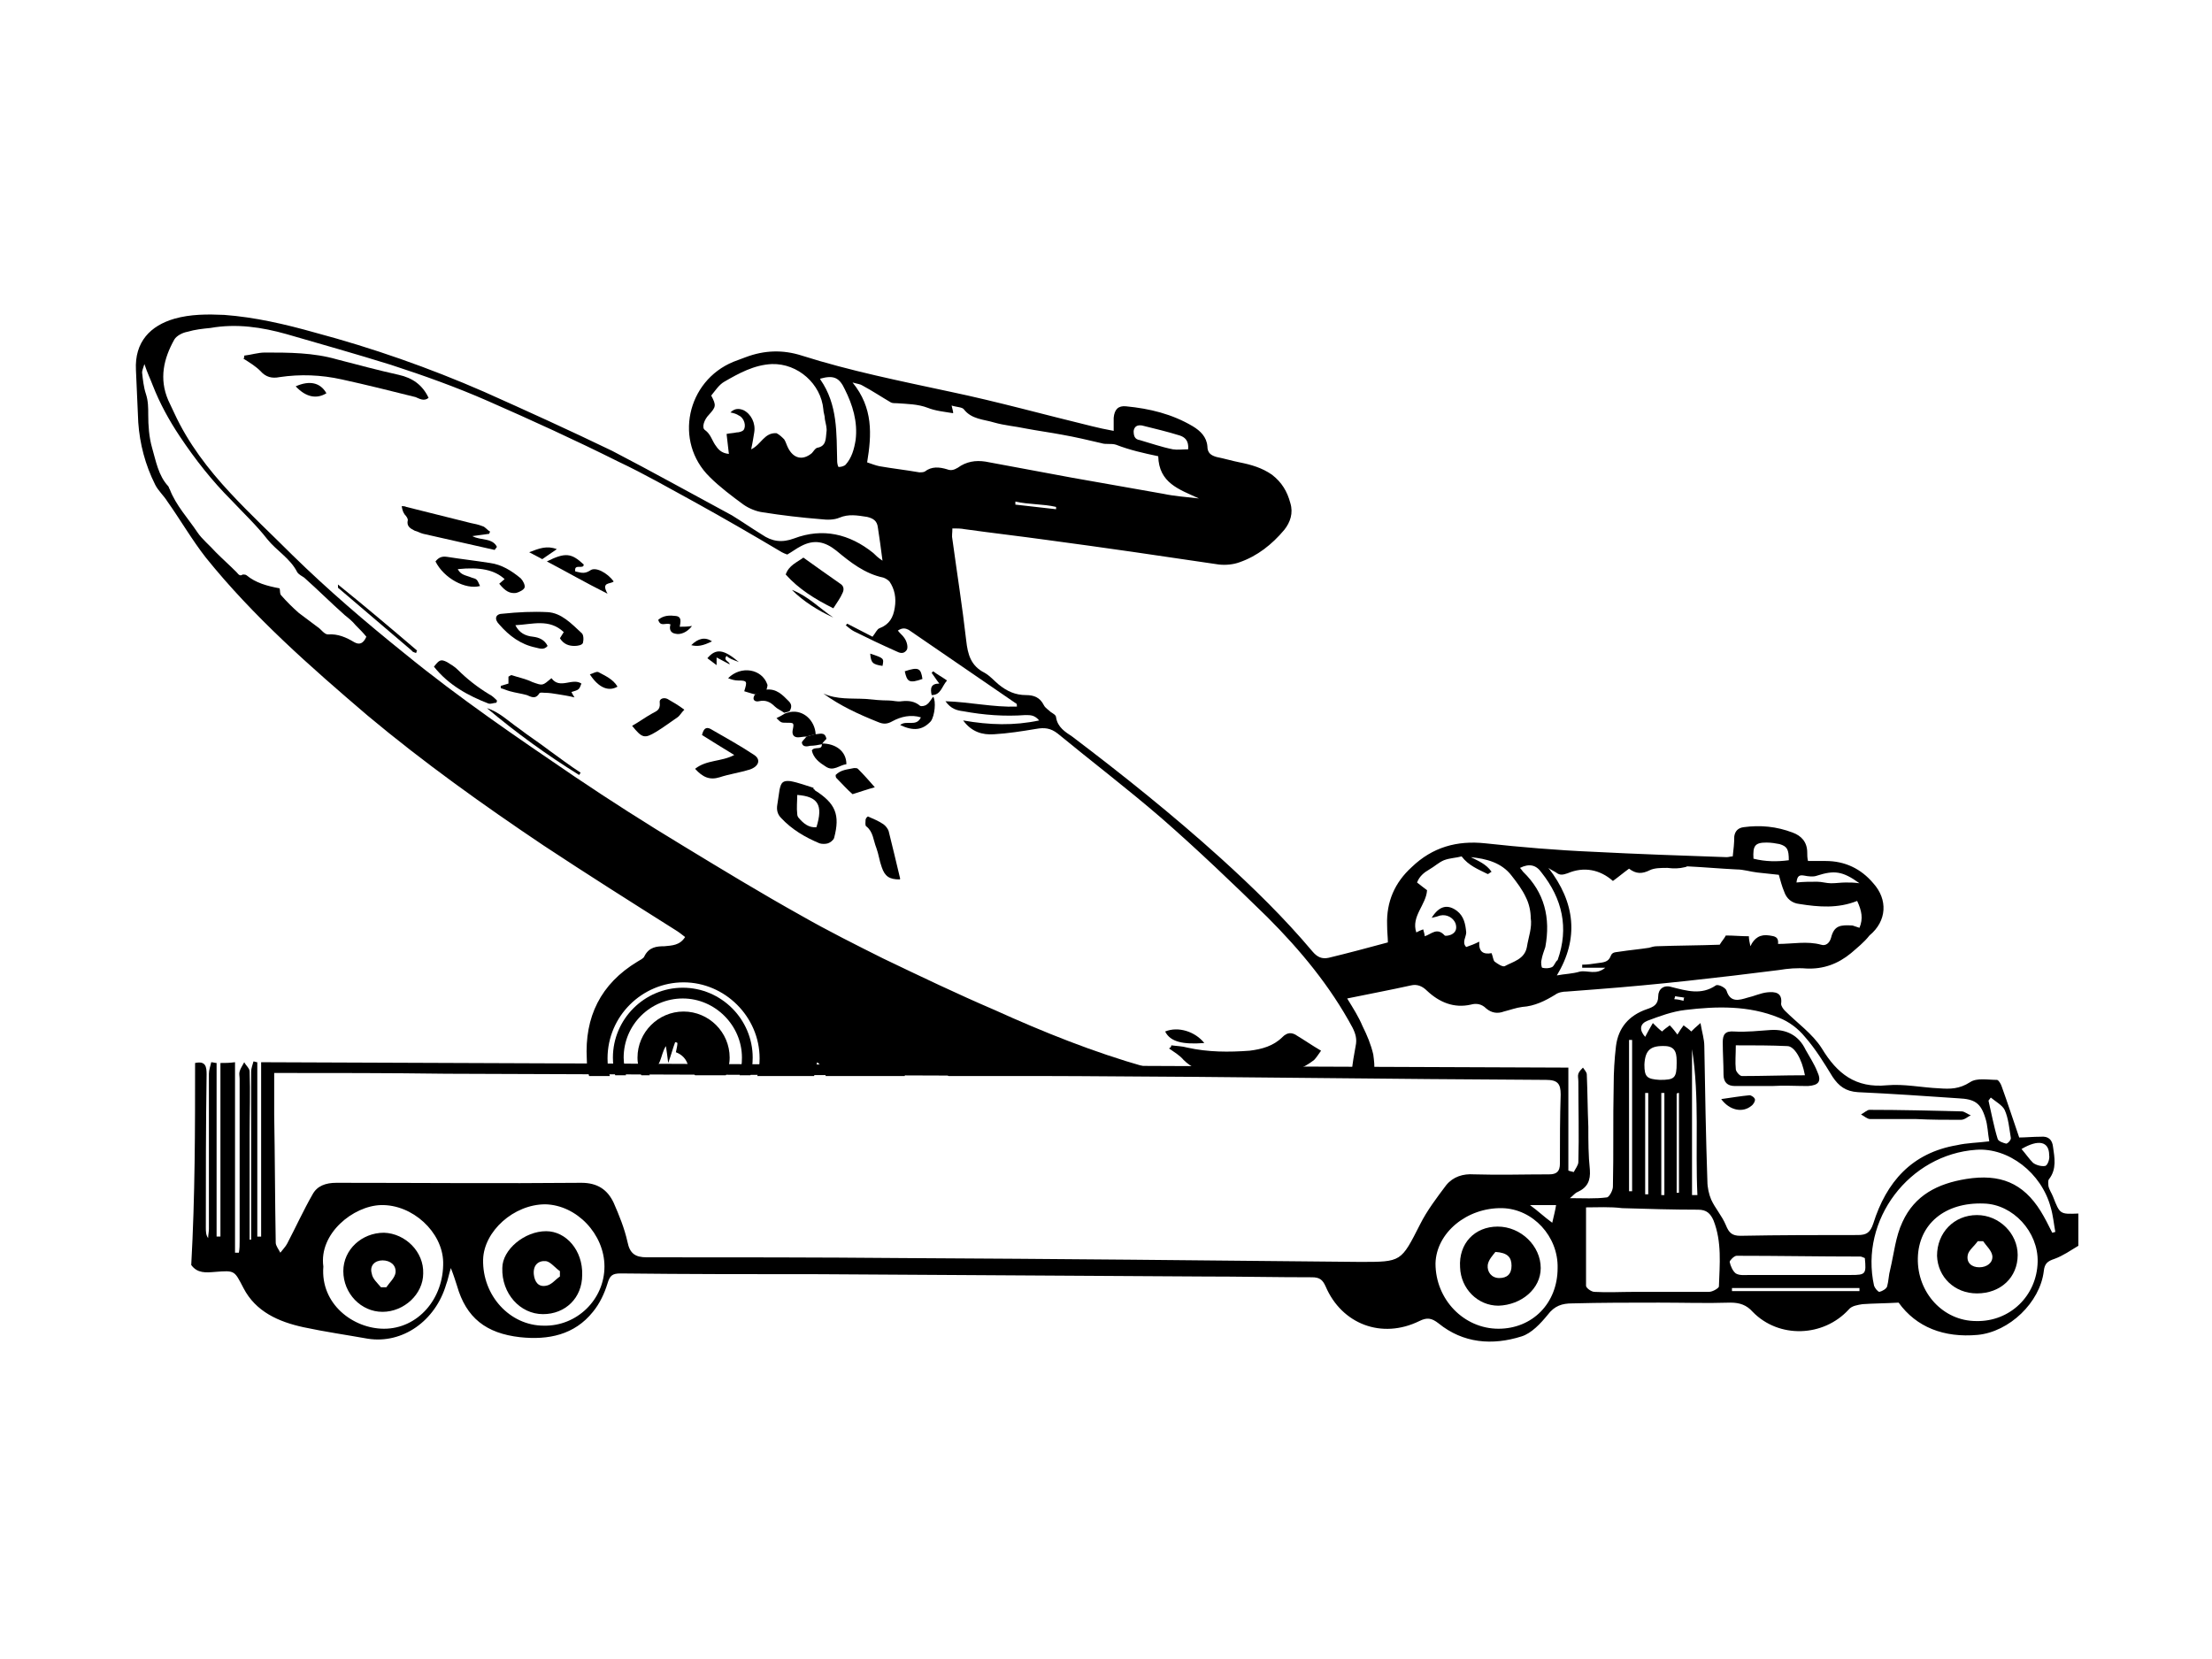 <?xml version="1.0" encoding="utf-8"?>
<!-- Generator: Adobe Illustrator 17.1.0, SVG Export Plug-In . SVG Version: 6.00 Build 0)  -->
<!DOCTYPE svg PUBLIC "-//W3C//DTD SVG 1.1//EN" "http://www.w3.org/Graphics/SVG/1.1/DTD/svg11.dtd">
<svg version="1.1" id="Layer_1" xmlns="http://www.w3.org/2000/svg" xmlns:xlink="http://www.w3.org/1999/xlink" x="0px" y="0px"
	 viewBox="0 0 288 216" enable-background="new 0 0 288 216" xml:space="preserve">
<g>
	<path d="M25.4,138.4c1.4-0.3,1.5,0.5,1.5,1.5c-0.1,6.6-0.1,13.3-0.1,19.9c0,0.5,0,1,0.3,1.4c0-0.4,0.1-0.8,0.1-1.2
		c0-6.7,0-13.5,0-20.2c0-0.5,0.2-1,0.3-1.5c0.2,0,0.5,0.1,0.7,0.1c0,7.5,0,15.1,0,22.6c0.2,0,0.3,0,0.5,0c0-7.5,0-15,0-22.6
		c0.7,0,1.1,0,1.9-0.1c0,8.4,0,16.6,0,24.8c0.2,0,0.3,0,0.5,0c0.1-0.5,0.1-1,0.1-1.5c0-7,0-14.1,0-21.1c0-0.4-0.1-0.7,0-1
		c0.1-0.4,0.4-0.8,0.6-1.2c0.2,0.4,0.7,0.8,0.7,1.2c0.1,2.7,0,5.4,0,8.1c0,4.6,0,9.2,0,13.8c0.1,0,0.1,0,0.2,0c0-4.5,0-9.1,0-13.6
		c0-2.8,0-5.5,0-8.3c0-0.4,0.2-0.9,0.3-1.3c0.2,0,0.3,0.1,0.5,0.1c0,7.6,0,15.1,0,22.7c0.2,0,0.3,0,0.5,0c0-7.5,0-15.1,0-22.7
		c56.8,0.2,113.4,0.5,170.2,0.7c0,4.4,0,8.9,0,13.4c0.2,0.1,0.4,0.1,0.7,0.2c0.2-0.4,0.6-0.9,0.6-1.3c0.1-3.5,0-7,0-10.5
		c0-0.4-0.1-0.7,0-1c0.1-0.3,0.4-0.6,0.6-0.8c0.2,0.3,0.5,0.6,0.5,0.9c0.1,2.3,0.1,4.5,0.2,6.8c0,1.9,0,3.7,0.2,5.6
		c0.1,1.4-0.3,2.3-1.6,2.9c-0.3,0.1-0.5,0.4-1,0.8c1.8,0,3.3,0.1,4.8-0.1c0.3,0,0.8-0.9,0.8-1.4c0.1-4.4,0-8.8,0.1-13.2
		c0-1.7,0.1-3.4,0.3-5.1c0.3-2.4,1.7-4,4-4.8c0.9-0.3,1.5-0.6,1.5-1.7c0-0.9,0.7-1.5,1.7-1.2c2,0.5,3.9,1.1,5.8-0.2
		c0.3-0.2,1.3,0.3,1.4,0.7c0.5,1.6,1.7,1.2,2.7,0.9c0.9-0.2,1.7-0.6,2.6-0.7c1-0.1,2,0,1.8,1.5c0,0.3,0.3,0.7,0.5,0.9
		c1.6,1.6,3.6,3,4.8,4.9c2,3.3,4.4,5.2,8.5,4.8c2.2-0.2,4.5,0.3,6.8,0.4c1.4,0.1,2.6,0.1,4-0.8c0.9-0.6,2.3-0.3,3.5-0.3
		c0.2,0,0.5,0.5,0.6,0.8c0.8,2.2,1.5,4.4,2.3,6.7c0.8,0,1.8-0.1,2.8-0.1c1-0.1,1.5,0.4,1.6,1.3c0.2,1.4,0.5,2.9-0.5,4.2
		c-0.2,0.2-0.1,0.7-0.1,0.9c0.1,0.5,0.4,0.9,0.6,1.4c0.9,2.3,0.9,2.3,3.3,2.2c0,1.4,0,2.8,0,4.2c-1,0.6-2,1.3-3.1,1.7
		c-0.9,0.3-1.3,0.6-1.4,1.6c-0.5,4.1-4.5,7.9-8.6,8.3c-4.4,0.4-8-1-10.3-4.2c-1.8,0.1-3.3,0.1-4.7,0.2c-0.6,0.1-1.4,0.2-1.8,0.7
		c-3.3,3.6-9.1,3.8-12.5,0.3c-0.8-0.9-1.7-1.2-2.9-1.2c-3.1,0.1-6.2,0-9.3,0c-3.8,0-7.5,0-11.3,0.1c-1.3,0-2.3,0.3-3.2,1.5
		c-0.9,1.1-2.1,2.4-3.4,2.8c-3.8,1.2-7.6,0.9-10.8-1.7c-0.9-0.7-1.5-0.8-2.5-0.3c-4.9,2.4-10.1,0.4-12.2-4.5
		c-0.4-0.9-0.8-1.2-1.8-1.2c-4.7,0-9.4-0.1-14.2-0.1c-16.6-0.1-33.2-0.2-49.9-0.3c-8.6,0-17.3,0-25.9-0.1c-1.1,0-1.4,0.3-1.7,1.3
		c-0.4,1.3-1,2.6-1.9,3.7c-2.4,3-5.8,3.7-9.5,3.3c-4.4-0.5-7-2.5-8.2-6.7c-0.2-0.6-0.4-1.3-0.8-2.3c-0.3,1-0.4,1.6-0.6,2.1
		c-1.4,4.8-5.7,7.8-10.2,7.1c-2.8-0.5-5.6-0.9-8.4-1.5c-3.2-0.7-6.2-2-7.8-5.1c-1.2-2.3-1.1-2.3-3.7-2.1c-1.2,0.1-2.3,0.2-3.1-0.9
		C25.4,155.7,25.4,147,25.4,138.4z M35.7,139.7c0,1.9,0,3.7,0,5.5c0.1,5.5,0.1,11,0.2,16.6c0,0.4,0.4,0.9,0.6,1.3
		c0.3-0.4,0.7-0.8,0.9-1.2c1.1-2.1,2.1-4.3,3.3-6.4c0.6-1.1,1.7-1.5,3.1-1.5c10.6,0,21.3,0.1,31.9,0c2.1,0,3.4,0.9,4.2,2.6
		c0.7,1.6,1.4,3.3,1.8,5.1c0.3,1.5,1,2,2.5,2c11.1,0,22.3,0,33.4,0.1c19.8,0.1,39.7,0.3,59.5,0.5c5.4,0,5.3,0,7.8-4.9
		c0.9-1.8,2.2-3.5,3.4-5.1c0.9-1.1,2.2-1.5,3.6-1.4c3.3,0.1,6.5,0,9.8,0c1,0,1.4-0.4,1.4-1.4c0-3,0-6,0.1-9c0-1.4-0.4-1.9-1.9-1.9
		c-20.3-0.1-40.6-0.4-60.8-0.5c-27.5-0.1-54.9-0.2-82.4-0.3C50.7,139.7,43.3,139.7,35.7,139.7z M259,148.6c-0.2-1.1-0.2-2.1-0.5-3
		c-0.6-2-1.4-2.5-3.5-2.6c-4.4-0.3-8.7-0.6-13.1-0.8c-1.6-0.1-2.5-0.8-3.3-2c-1.1-1.8-2.2-3.6-3.6-5.2c-0.9-1.1-2.1-2-3.4-2.5
		c-3.9-1.6-8.1-1.5-12.2-1c-1.7,0.2-3.3,0.8-4.9,1.4c-1,0.4-1.1,1.2-0.3,2.1c0.3-0.6,0.6-1.1,1-1.8c0.5,0.5,0.8,0.8,1.2,1.1
		c0.3-0.3,0.6-0.5,1-0.8c0.4,0.4,0.7,0.8,1,1.2c0.3-0.5,0.5-0.8,0.8-1.2c0.4,0.3,0.7,0.5,1,0.8c0.3-0.3,0.5-0.5,1.2-1.1
		c0.2,1.2,0.5,2.1,0.5,3c0.1,5.9,0.2,11.7,0.4,17.6c0,0.8,0.2,1.7,0.5,2.4c0.5,1.1,1.4,2.1,1.9,3.3c0.4,1,0.8,1.4,1.9,1.4
		c5.1-0.1,10.2-0.1,15.3-0.1c1.1,0,1.6-0.3,2-1.5c1.7-5.4,5-9.2,10.9-10.2C256.1,148.8,257.4,148.8,259,148.6z M206.5,157.2
		c0,3.5,0,6.8,0,10.2c0,0.3,0.7,0.8,1.1,0.8c1.7,0.1,3.4,0,5.1,0c3.3,0,6.5,0,9.8,0c0.5,0,1.3-0.5,1.3-0.7c0.1-2.9,0.4-5.8-0.7-8.6
		c-0.4-0.9-0.9-1.4-2-1.4c-3.3,0-6.6-0.1-9.9-0.2C209.6,157.1,208,157.2,206.5,157.2z M42.1,164.9c-0.4,4.9,3.9,8.1,7.9,8.1
		c4.4,0,7.8-3.9,7.7-8.7c-0.1-3.9-4-7.5-8.1-7.4C46,157,41.5,160.6,42.1,164.9z M195.1,173c4.4,0,7.7-3.3,7.7-7.9
		c0.1-4.1-3.2-7.7-7.2-7.8c-4.6-0.1-8.6,3.2-8.7,7.2C186.9,169.2,190.6,173,195.1,173z M78.7,164.9c0-4.2-3.6-8-7.7-8.1
		c-4.1,0-8,3.5-8.1,7.2c-0.1,4.7,3.5,8.6,7.9,8.6C75.1,172.7,78.7,169.2,78.7,164.9z M265.3,164.3c0.1-3.9-3.2-7.5-7-7.6
		c-5.1-0.2-8.5,2.7-8.6,7.1c-0.1,4.5,3.3,8.2,7.6,8.2C261.7,172.1,265.2,168.7,265.3,164.3z M267.2,160.5c0.1,0,0.3-0.1,0.4-0.1
		c-0.2-1.1-0.3-2.2-0.6-3.2c-1.2-4.5-5.5-7.8-9.7-7.5c-8.7,0.6-15.2,9.1-13.3,17.7c0.1,0.3,0.5,0.8,0.7,0.8c0.4-0.1,0.9-0.4,1-0.7
		c0.2-0.7,0.2-1.5,0.4-2.2c0.5-2.1,0.7-4.3,1.6-6.2c1.6-3.5,4.6-5,8.3-5.6c4.4-0.7,7.4,0.5,9.7,4.2
		C266.2,158.5,266.7,159.5,267.2,160.5z M242.8,163.8c-0.3-0.1-0.4-0.2-0.6-0.2c-5.4,0-10.7-0.1-16.1-0.1c-0.3,0-0.9,0.6-0.9,0.8
		c0.1,0.5,0.4,1.2,0.8,1.5c0.5,0.3,1.2,0.2,1.8,0.2c4.4,0,8.8,0,13.2,0C242.9,166,243,165.9,242.8,163.8z M216.1,140.6
		c1.9,0,2.2-0.2,2.2-2.2c0-1,0-2.1-1.4-2.2c-2-0.1-2.7,0.5-2.8,2.4C214.1,140.2,214.4,140.5,216.1,140.6z M220.3,155.6
		c0.2,0,0.5,0,0.7,0c-0.3-6.3,0.3-12.7-0.7-19C220.3,142.9,220.3,149.2,220.3,155.6z M212.1,155.1c0.1,0,0.2,0,0.4,0
		c0-6.6,0-13.1,0-19.7c-0.1,0-0.2,0-0.4,0C212.1,142,212.1,148.5,212.1,155.1z M218.6,142.3c-0.1,0-0.2,0-0.3,0.1
		c0,4.3,0,8.6,0,12.9c0.1,0,0.2,0,0.3,0C218.6,150.9,218.6,146.6,218.6,142.3z M259.2,142.9c-0.1,0.1-0.2,0.3-0.3,0.4
		c0.4,1.7,0.7,3.4,1.2,5c0.1,0.3,0.7,0.5,1.1,0.6c0.2,0,0.7-0.5,0.6-0.8c-0.2-1.2-0.3-2.5-0.8-3.6
		C260.7,143.9,259.8,143.4,259.2,142.9z M225.5,167.7c0,0.1,0,0.2,0,0.4c5.5,0,11.1,0,16.6,0c0-0.1,0-0.2,0-0.4
		C236.6,167.7,231,167.7,225.5,167.7z M216.7,142.3c-0.1,0-0.3,0-0.4,0c0,4.4,0,8.9,0,13.3c0.1,0,0.3,0,0.4,0
		C216.7,151.1,216.7,146.7,216.7,142.3z M263.2,149.6c0.6,0.7,1,1.3,1.5,1.8c0.4,0.3,1.1,0.5,1.6,0.4c0.3-0.1,0.6-0.9,0.5-1.4
		C266.8,148.6,265.4,148.3,263.2,149.6z M214.6,142.3c-0.1,0-0.3,0-0.4,0c0,4.4,0,8.8,0,13.2c0.1,0,0.3,0,0.4,0
		C214.6,151.1,214.6,146.7,214.6,142.3z M202.1,159.2c0.2-0.9,0.4-1.6,0.5-2.3c-1.2,0-2.1,0-3.4,0
		C200.3,157.7,201,158.4,202.1,159.2z M219.2,130.3c0-0.1,0-0.3,0.1-0.4c-0.4-0.1-0.8-0.1-1.2-0.2c0,0.1-0.1,0.3-0.1,0.4
		C218.4,130.1,218.8,130.2,219.2,130.3z"/>
	<path d="M230.7,141.4c-1.6,0-3.2,0-4.8,0c-1,0-1.5-0.5-1.5-1.5c0-1.4-0.1-2.8-0.1-4.2c0-1,0.3-1.5,1.5-1.4c1.6,0.1,3.2-0.1,4.8-0.2
		c2-0.1,3.6,0.7,4.5,2.6c0.5,0.9,1.1,1.8,1.5,2.8c0.6,1.3,0.2,1.8-1.2,1.9C233.8,141.4,232.3,141.3,230.7,141.4
		C230.7,141.3,230.7,141.3,230.7,141.4z M226,136.1c0,1.2-0.1,2.2,0,3.1c0,0.3,0.5,0.9,0.8,0.9c2.7,0,5.4-0.1,8.2-0.1
		c-0.4-2.2-1.4-3.8-2.3-3.8C230.6,136.1,228.4,136.1,226,136.1z"/>
	<path d="M249.5,145.7c-2,0-4,0-6,0c-0.4,0-0.8-0.4-1.2-0.6c0.4-0.2,0.8-0.6,1.1-0.6c4,0,8,0.1,12,0.2c0.4,0,0.8,0.4,1.2,0.5
		c-0.4,0.2-0.8,0.6-1.3,0.6C253.4,145.8,251.4,145.8,249.5,145.7C249.5,145.8,249.5,145.7,249.5,145.7z"/>
	<path d="M224.1,143.1c1.4-0.2,2.6-0.4,3.7-0.5c0.2,0,0.7,0.3,0.7,0.6c0,0.2-0.2,0.6-0.5,0.8C226.9,144.9,225.2,144.6,224.1,143.1z"
		/>
	<path d="M55.1,165.8c0,2.7-2.5,5-5.3,5c-2.8,0-5.1-2.4-5.1-5.3c0-2.8,2.4-5,5.3-5C52.8,160.6,55.2,163,55.1,165.8z M49.6,167.6
		c0.2,0,0.5,0,0.7,0c0.4-0.6,1.1-1.2,1.2-1.9c0.1-1-0.7-1.6-1.7-1.6c-1,0-1.7,0.7-1.4,1.7C48.5,166.5,49.1,167,49.6,167.6z"/>
	<path d="M195,159.7c3,0,5.6,2.5,5.6,5.4c0,2.7-2.5,4.8-5.5,4.9c-2.7,0-4.9-2.2-5-5C189.9,161.9,192,159.7,195,159.7z M194.7,163
		c-0.3,0.4-0.9,1-1,1.7c-0.1,0.9,0.5,1.7,1.5,1.7c1,0,1.6-0.5,1.6-1.6C196.8,163.7,196.3,163.1,194.7,163z"/>
	<path d="M75.8,166c0,3-2.2,5.1-5.1,5.1c-3,0-5.4-2.7-5.3-6c0-2.4,2.9-4.8,5.7-4.8C73.7,160.3,75.9,162.8,75.8,166z M72.9,166.2
		c0-0.2,0-0.5,0-0.7c-0.6-0.4-1.2-1.2-1.8-1.3c-1-0.1-1.7,0.5-1.6,1.7c0.1,1,0.6,1.7,1.6,1.5C71.8,167.3,72.3,166.6,72.9,166.2z"/>
	<path d="M257.4,158.2c2.9,0,5.3,2.4,5.3,5.2c0,2.9-2.2,5-5.3,5c-2.9,0-5.1-2.1-5.2-4.9C252.2,160.5,254.4,158.2,257.4,158.2z
		 M258.2,161.6c-0.2,0-0.5,0-0.7,0c-0.4,0.6-1.2,1.2-1.3,1.8c-0.2,1,0.5,1.6,1.5,1.6c1,0,1.8-0.6,1.7-1.5
		C259.3,162.8,258.6,162.2,258.2,161.6z"/>
</g>
<g>
	<path d="M152.5,136.1c0.7,0.1,1.4,0.1,2.1,0.3c2.7,0.6,5.4,0.6,8.1,0.4c1.6-0.2,3.1-0.6,4.3-1.8c0.6-0.6,1.2-0.6,1.8-0.2
		c1,0.6,2,1.3,3.2,2c-0.3,0.4-0.6,0.9-0.9,1.2c-1.4,1.1-3,1.7-4.8,1.9c-2.9,0.3-5.8,0.1-8.7-0.3c-1.3-0.1-2.5-0.6-3.5-1.6
		c-0.5-0.6-1.2-1-1.9-1.5C152.4,136.4,152.5,136.3,152.5,136.1z"/>
	<path d="M31.8,46.3c0.9-0.1,1.8-0.4,2.7-0.4c3.1,0,6.3,0,9.4,0.9c2.7,0.7,5.3,1.4,8,2c1.8,0.4,3.1,1.3,3.9,3
		c-0.6,0.5-1.2,0.1-1.7-0.1c-3.2-0.8-6.4-1.6-9.6-2.3c-2.7-0.6-5.4-0.7-8.1-0.3c-1,0.2-1.8,0-2.5-0.8c-0.6-0.6-1.4-1.1-2.2-1.6
		C31.8,46.6,31.8,46.5,31.8,46.3z"/>
	<path d="M105.9,102.7c0.1,0.1,0.2,0.1,0.2,0.2c2.7,1.7,3.3,3.2,2.5,6.2c-0.1,0.3-0.5,0.6-0.8,0.7c-0.3,0.1-0.8,0.1-1.1,0
		c-1.9-0.8-3.6-1.8-5-3.3c-0.5-0.5-0.6-1.1-0.5-1.7c0.1-0.7,0.2-1.3,0.3-2c0.2-0.9,0.4-1.2,1.4-1.1c1.1,0.2,2.1,0.6,3.1,0.9
		C105.9,102.5,105.9,102.6,105.9,102.7z M106.3,107.7c0.9-2.9,0.2-4-2.5-4.2c0,0.8-0.1,1.7,0,2.5c0,0.2,0.1,0.4,0.2,0.5
		C104.6,107.2,105.3,107.8,106.3,107.7z"/>
	<path d="M64.4,71.6c-3.1-0.7-6.2-1.4-9.3-2.1c-0.4-0.1-0.7-0.3-1.1-0.4c-0.6-0.3-1.1-0.6-0.9-1.4c0-0.2-0.2-0.5-0.4-0.7
		c-0.2-0.3-0.3-0.5-0.4-1.1c0.2,0,0.4,0,0.6,0.1c2.8,0.7,5.6,1.4,8.4,2.1c0.5,0.1,1,0.2,1.5,0.4c0.4,0.1,0.6,0.5,1,0.7
		c0,0.1-0.1,0.2-0.1,0.3c-0.7,0.1-1.4,0.2-2.2,0.3c1.1,0.6,2.6,0.2,3.2,1.4C64.6,71.3,64.5,71.5,64.4,71.6z"/>
	<path d="M117.2,94.4c0.8-0.7,2.1,0.3,2.7-1c-1.3-0.4-2.6-0.1-3.7,0.5c-0.7,0.4-1.2,0.4-1.9,0.1c-2.5-1-4.9-2.1-7.1-3.7
		c1.8,0.8,3.6,0.6,5.5,0.7c1,0.1,2,0.2,3,0.2c0.6,0,1.1,0.2,1.7,0.1c0.9-0.1,1.7,0,2.4,0.6c0.2,0.1,0.7,0,0.9-0.2
		c0.3-0.2,0.5-0.6,0.8-1c0.4,0.6,0.2,2.5-0.3,3.2C120.1,95.1,118.9,95.2,117.2,94.4z"/>
	<path d="M67.1,81.4c0.5,1,1.3,1.4,2.3,1.5c0.8,0.1,1.5,0.4,1.9,1.2c-0.5,0.6-1.1,0.3-1.6,0.2c-1.9-0.4-3.4-1.5-4.7-3
		c-0.7-0.7-0.5-1.4,0.5-1.4c1.9-0.2,3.9-0.3,5.8-0.2c1.8,0.1,3.1,1.5,4.4,2.7c0.3,0.2,0.3,0.9,0.2,1.3c-0.1,0.3-0.7,0.4-1.1,0.4
		c-0.7,0-1.4-0.2-1.9-1c0.2-0.3,0.3-0.5,0.5-0.8C71.5,80.5,69.3,81.3,67.1,81.4z"/>
	<path d="M108.5,79.2c-2.4-1.2-4.5-2.5-6.2-4.4c0.4-1.2,1.5-1.6,2.3-2.2c1.7,1.2,3.2,2.3,4.8,3.4c0.5,0.3,0.5,0.8,0.3,1.2
		C109.4,77.9,109,78.4,108.5,79.2z"/>
	<path d="M65,76c0.2-0.2,0.5-0.4,0.7-0.6c-1.3-1.2-3.2-1.6-6.1-1.3c0.4,0.8,1.1,0.8,1.8,1.1c0.7,0.2,0.7,0.2,1.1,1.1
		c-1.9,0.5-4.7-1-5.8-3.2c0.4-0.5,0.8-0.7,1.5-0.6c1.9,0.3,3.7,0.5,5.6,0.8c1.5,0.2,2.8,1,4,2c0.3,0.3,0.6,0.9,0.5,1.2
		c-0.1,0.3-0.7,0.6-1.1,0.7C66.4,77.3,65.8,77,65,76z"/>
	<path d="M95.6,98.3c-1.5-0.9-2.9-1.8-4.2-2.6c0.2-0.8,0.5-1.1,1.1-0.8c1.9,1.1,3.9,2.2,5.7,3.4c0.9,0.6,0.6,1.5-0.6,1.9
		c-1.3,0.4-2.7,0.6-3.9,1c-1.3,0.4-2.2,0-3.2-1.1C92,98.9,93.9,99.2,95.6,98.3z"/>
	<path d="M71.8,88.3c1.1,1.5,2.7-0.1,3.9,0.7c-0.3,0.8-0.3,0.8-1.3,1.1c0.1,0.2,0.2,0.4,0.4,0.7c-0.8-0.2-1.5-0.3-2.1-0.4
		c-0.6-0.1-1.2-0.2-1.8-0.2c-0.2,0-0.6-0.1-0.7,0.1c-0.5,0.8-1.1,0.4-1.6,0.2c-0.7-0.2-1.5-0.3-2.2-0.5c-0.4-0.1-0.8-0.3-1.2-0.4
		c0-0.1,0-0.2,0-0.3c0.3-0.1,0.7-0.2,1-0.3c0-0.3,0-0.6,0-0.9c0.2-0.1,0.3-0.2,0.4-0.2c0.9,0.3,1.9,0.5,2.7,0.9
		C70.7,89.3,70.6,89.3,71.8,88.3z"/>
	<path d="M113,106.3c0.7,0.3,1.4,0.6,2,1c0.3,0.2,0.6,0.6,0.7,0.9c0.5,2,1,4.1,1.5,6.2c0,0,0,0.1-0.1,0.1c-1.3,0-1.9-0.4-2.3-1.6
		c-0.3-0.8-0.4-1.7-0.7-2.5c-0.4-1-0.4-2.1-1.3-2.8c-0.2-0.1-0.1-0.6-0.1-0.9C112.8,106.4,112.9,106.4,113,106.3z"/>
	<path d="M82.3,94.5c0.9-0.5,1.7-1.1,2.6-1.6c0.5-0.3,1.1-0.4,1-1.4c-0.1-0.6,0.6-0.7,1-0.5c0.7,0.4,1.4,0.8,2.2,1.4
		c-0.4,0.4-0.6,0.8-0.9,1c-0.9,0.6-1.8,1.3-2.8,1.9C83.9,96.2,83.6,96.1,82.3,94.5z"/>
	<path d="M79.9,75.7c-0.4,0.4-1.7,0-0.8,1.6c-3-1.5-5.4-2.9-7.9-4.2c2.4-1.2,3.2-1.1,4.8,0.4c0,0.7-1.3-0.2-1.1,0.9
		c0.6,0.1,1.1,0.4,1.9-0.1C77.5,73.7,79.1,74.6,79.9,75.7z"/>
	<path d="M56.5,86.8c0.7-0.9,0.9-1,1.7-0.6c0.5,0.3,1,0.6,1.4,1c1.2,1.2,2.6,2.3,4.1,3.2c0.4,0.2,0.7,0.5,1,0.8c0,0.1,0,0.2-0.1,0.3
		c-0.3,0-0.7,0.2-1,0.1C61,90.6,58.4,89.2,56.5,86.8z"/>
	<path d="M111,103.4c-0.7-0.6-1.4-1.4-2.1-2.1c-0.1-0.1-0.1-0.3-0.1-0.4c0.7-0.7,1.5-0.7,2.4-0.9c0.2,0,0.4,0,0.5,0.1
		c0.8,0.8,1.5,1.6,2.2,2.4C112.8,102.8,112,103.1,111,103.4z"/>
	<path d="M107,96.8c1.8,0,3.2,1,3.2,2.7c-0.9,0.1-1.7,1-2.7,0.3c-0.8-0.5-1.6-1.1-1.8-2.1C106.1,97.1,107.1,97.8,107,96.8L107,96.8z
		"/>
	<path d="M105,95.9c-0.4,0-0.8,0.1-1.1,0.1c-0.5,0-0.8-0.3-0.7-0.9c0.2-1,0.2-1-0.8-1c-0.7,0-0.7,0-1.3-0.6c0.4-0.2,0.8-0.4,1.1-0.6
		c0.2-0.1,0.4-0.1,0.7-0.2c1.7-0.3,3.2,1.1,3.3,2.9C105.7,95.7,105.4,95.8,105,95.9z"/>
	<path d="M98.3,90.4c-0.5-0.1-1-0.3-1.4-0.4c0.4-1.3,0.4-1.4-0.8-1.4c-0.4,0-0.8-0.1-1.3-0.3c1.7-1.7,4.4-1.2,5.1,0.8
		c0.1,0.2-0.1,0.5-0.1,0.8C99.3,90.1,98.8,90.3,98.3,90.4z"/>
	<path d="M98.3,90.4c0.5-0.2,1-0.4,1.4-0.6c1.4-0.2,2.2,0.7,3,1.5c0.4,0.4,0.4,0.8,0.1,1.3c-0.2,0.1-0.4,0.1-0.7,0.2
		c-0.4-0.3-0.9-0.5-1.2-0.8c-0.6-0.6-1.2-0.9-2.1-0.7C98.4,91.4,97.8,91.2,98.3,90.4z"/>
	<path d="M75.4,100.9c-4.2-2.6-8.2-5.5-12-8.7c1.6,0.5,2.8,1.7,4.1,2.6c1.3,1,2.7,1.9,4,2.9c1.4,1,2.7,2,4.1,2.9
		C75.5,100.7,75.5,100.8,75.4,100.9z"/>
	<path d="M44,76.1c3.6,2.9,6.9,5.7,10.3,8.6c-0.1,0.2-0.1,0.2-0.1,0.3c0,0-0.1,0-0.1,0c-0.2-0.1-0.4-0.1-0.5-0.3
		c-3.2-2.7-6.3-5.4-9.5-8.1C44,76.6,44,76.5,44,76.1z"/>
	<path d="M156.8,135.8c-2.7,0.2-4.4-0.1-5.1-1.5C153.4,133.6,155.6,134.3,156.8,135.8z"/>
	<path d="M87.3,81.3c-0.6-0.3-1.3,0.4-1.6-0.6c0.7-0.6,1.5-0.6,2.3-0.5c0.8,0.1,0.6,0.8,0.5,1.4c0.5,0,1,0,1.6-0.1
		c-0.6,0.8-1.5,1.2-2.2,1C87.3,82.4,87.1,81.9,87.3,81.3z"/>
	<path d="M38.5,50.3c1.8-0.8,3.2-0.5,4,0.9C41.2,52,39.8,51.7,38.5,50.3z"/>
	<path d="M76.8,87.8c0.4-0.1,0.8-0.4,1.1-0.3c0.9,0.5,1.9,0.9,2.5,1.9C79.2,90.1,77.9,89.5,76.8,87.8z"/>
	<path d="M105,95.9c0.4-0.1,0.7-0.2,1.1-0.3c0.6,0,1.3-0.4,1.5,0.6c-0.2,0.2-0.4,0.4-0.6,0.7l0,0c-0.5,0.1-1,0.2-1.5,0.2
		c-0.4,0.1-1,0.2-1.1-0.4C104.4,96.5,104.8,96.2,105,95.9z"/>
	<path d="M95,86.5c-0.6-0.3-1.1-0.6-1.7-0.9c0,0.4,0,0.6,0,1c-0.4-0.3-0.8-0.6-1.2-0.9c1.1-1.3,2.1-1.2,4.1,0.5
		c-0.5-0.2-0.8-0.3-1-0.4c-0.2-0.1-0.4-0.2-0.6-0.4C94.1,86,95,86.1,95,86.5z"/>
	<path d="M120.1,88.4c-1.7,0.6-2,0.4-2.3-1C119.6,86.8,119.9,87,120.1,88.4z"/>
	<path d="M123.3,88.6c-0.7,0.8-0.8,1.9-2,1.9c-0.2-0.9-0.1-1.5,1-1.5c-0.4-0.5-0.7-1-1-1.4c0.1-0.1,0.1-0.1,0.2-0.2
		C122,87.8,122.6,88.1,123.3,88.6z"/>
	<path d="M108.5,80.4c-2-0.9-3.9-2.1-5.4-3.6C105.2,77.6,106.7,79.2,108.5,80.4z"/>
	<path d="M72.5,71.5c-0.7,0.5-1.2,0.8-1.9,1.3c-0.4-0.2-0.9-0.5-1.7-0.9C70.2,71.4,71.2,71,72.5,71.5z"/>
	<path d="M113.3,85.1c1.8,0.6,1.8,0.6,1.6,1.6C113.6,86.5,113.4,86.3,113.3,85.1z"/>
	<path d="M92.7,83.5c-1.2,0.6-1.9,0.7-2.7,0.5C90.9,83.1,91.8,82.9,92.7,83.5z"/>
	<g>
		<path d="M81.2,137.7c0-4.3,3.5-7.7,7.7-7.7s7.7,3.5,7.7,7.7c0,0.8-0.1,1.6-0.3,2.3h1.4c0.2-0.7,0.3-1.5,0.3-2.3
			c0-5-4.1-9.1-9.1-9.1s-9.1,4.1-9.1,9.1c0,0.8,0.1,1.6,0.3,2.3h1.4C81.4,139.3,81.2,138.5,81.2,137.7z"/>
		<path d="M243.9,115c-1.6-1.9-3.7-2.9-6.2-2.9c-0.7,0-1.4,0-2.3,0c-0.1-0.4-0.1-0.8-0.1-1.1c0-1.4-0.8-2.2-1.9-2.6
			c-2.1-0.8-4.2-1-6.4-0.7c-0.7,0.1-1.1,0.5-1.2,1.2c0,0.9-0.1,1.7-0.2,2.6c-0.3,0-0.5,0.1-0.8,0.1c-5.8-0.2-11.6-0.4-17.4-0.7
			c-4.7-0.2-9.4-0.6-14-1.1c-3.7-0.4-6.9,0.5-9.6,3.1c-2.2,2-3.3,4.5-3.2,7.5c0,0.9,0.1,1.7,0.1,2.3c-2.6,0.7-5.2,1.4-7.7,2
			c-0.9,0.2-1.5-0.1-2.1-0.8c-3.7-4.4-7.8-8.4-12-12.2c-6.2-5.6-12.7-10.8-19.3-15.8c-0.9-0.6-1.9-1.2-2.1-2.5
			c0-0.3-0.4-0.5-0.7-0.7c-0.3-0.3-0.7-0.5-0.9-0.9c-0.5-1-1.3-1.3-2.3-1.3c-1.4,0-2.5-0.5-3.6-1.4c-0.6-0.5-1.1-1.1-1.8-1.5
			c-1.8-0.9-2.2-2.4-2.4-4.2c-0.5-4.4-1.2-8.8-1.8-13.2c-0.1-0.4,0-0.8,0-1.4c0.6,0,1.1,0,1.6,0.1c3.6,0.5,7.1,0.9,10.7,1.4
			c7.5,1,15,2.1,22.4,3.2c0.9,0.1,1.9,0,2.7-0.3c2.3-0.8,4.2-2.3,5.8-4.2c0.8-1,1.2-2.2,0.8-3.5c-0.4-1.5-1.1-2.7-2.4-3.7
			c-1.3-0.9-2.7-1.3-4.2-1.6c-1-0.2-2-0.5-3-0.7c-0.7-0.2-1.2-0.5-1.2-1.4c-0.1-1.2-0.9-2-1.9-2.6c-2.7-1.6-5.6-2.3-8.7-2.6
			c-1-0.1-1.5,0.4-1.6,1.5c0,0.5,0,1,0,1.7c-1.1-0.2-2-0.4-2.8-0.6c-6.2-1.5-12.3-3.2-18.5-4.5c-6.5-1.4-13-2.7-19.3-4.7
			c-2.5-0.8-4.9-0.7-7.3,0.2c-0.5,0.2-1.1,0.4-1.6,0.6c-6.1,2.5-7.8,10.4-3.1,15c1.3,1.3,2.9,2.5,4.4,3.6c0.7,0.5,1.7,0.9,2.5,1
			c2.5,0.4,5.1,0.7,7.6,0.9c0.8,0.1,1.7,0.1,2.4-0.2c1.2-0.5,2.3-0.3,3.6-0.1c0.8,0.2,1.3,0.5,1.4,1.4c0.2,1.3,0.4,2.7,0.6,4.3
			c-0.6-0.4-0.9-0.7-1.2-1c-3.1-2.5-6.6-3.3-10.3-1.9c-1.6,0.6-2.9,0.4-4.2-0.5c-1.3-0.8-2.6-1.7-3.9-2.5
			c-5.2-2.8-10.4-5.7-15.6-8.4C74.1,56,68.6,53.5,63,51c-7.1-3.1-14.5-5.7-22-7.7c-3.9-1.1-7.8-2-11.8-2.3c-2.2-0.1-4.4-0.1-6.5,0.5
			c-3.1,0.9-5.2,3-5,6.7c0.1,2.3,0.2,4.6,0.3,6.8c0.2,2.8,0.9,5.5,2.2,8.1c0.4,0.8,1.1,1.4,1.6,2.2c1.7,2.4,3.2,5,5,7.3
			c6.2,7.7,13.6,14.2,21.1,20.6c7.3,6.1,15,11.6,22.9,16.9c5.6,3.7,11.3,7.3,17,10.9c0.5,0.3,0.9,0.6,1.4,1
			c-0.7,1.1-1.7,1.1-2.7,1.2c-1,0-2,0.1-2.6,1.3c-0.1,0.3-0.6,0.5-0.9,0.7c-4.8,2.9-6.9,7.2-6.6,12.7c0,0.7,0.1,1.5,0.3,2.2h2.7
			c-0.2-0.7-0.3-1.5-0.3-2.3c0-5.5,4.5-9.9,9.9-9.9s9.9,4.5,9.9,9.9c0,0.8-0.1,1.6-0.3,2.3h7.4c0.1-0.6,0.2-1.2,0.4-1.8
			c0.7,0.6,1.1,1.2,1.1,1.8h10.3c0,0,0-0.1,0-0.1c0.6-0.4,1.1-0.8,1.8-1.3c1,0.3,2.1,0.7,3.2,1c0.2,0.1,0.5,0.2,0.6,0.3
			c0,0,0.1,0.1,0.1,0.1h29.9c-1.4-0.4-2.9-0.8-4.3-1.2c-6.7-1.9-13.2-4.5-19.6-7.4c-4.9-2.1-9.7-4.4-14.5-6.7
			c-3.6-1.8-7.2-3.6-10.7-5.6c-5.2-2.9-10.3-6-15.4-9.1c-4.8-2.9-9.5-5.9-14.1-9c-7.5-5.1-15-10.2-22.1-16
			c-5.1-4.1-10-8.3-14.6-12.8c-2.7-2.7-5.5-5.3-8.1-8.1c-2.9-3.1-5.5-6.5-7.3-10.4c-0.3-0.6-0.5-1.1-0.8-1.7
			c-1.2-2.8-0.6-5.4,0.8-7.9c0.3-0.5,1.1-0.9,1.7-1c1-0.3,2-0.4,3-0.5c3.4-0.6,6.7-0.1,9.9,0.8c4.5,1.3,9.1,2.6,13.6,4
			c4.3,1.4,8.5,2.9,12.6,4.7c5.7,2.5,11.4,5.1,17,7.9c3.4,1.6,6.7,3.5,10,5.3c3.8,2.1,7.6,4.3,11.3,6.5c0.2,0.1,0.4,0.2,0.7,0.3
			c0.7-0.4,1.2-0.8,1.8-1.1c1.7-0.9,3.1-0.6,4.6,0.6c1.8,1.5,3.7,3,6.1,3.5c0.3,0.1,0.6,0.3,0.8,0.5c0.7,1,0.9,2.2,0.7,3.4
			c-0.2,1.3-0.7,2.2-2,2.7c-0.3,0.1-0.5,0.6-0.9,1.1c-1-0.5-2.1-1.1-3.3-1.7c-0.1,0.1-0.1,0.2-0.2,0.2c0.4,0.3,0.7,0.6,1.1,0.8
			c1.8,0.9,3.7,1.8,5.5,2.6c0.4,0.2,0.9,0.4,1.3-0.1c0.3-0.3,0.1-1.2-0.3-1.7c-0.2-0.3-0.5-0.5-0.8-0.9c0.6-0.4,1-0.3,1.4-0.1
			c4.7,3.2,9.3,6.4,14,9.6c0.1,0,0.1,0.2,0.1,0.4c-3.1,0.1-6.1-0.6-9.3-0.7c0.7,1,1.5,1.2,2.3,1.3c2.7,0.5,5.4,0.7,8.1,0.5
			c0.7,0,1.2,0,1.8,0.7c-3.3,0.7-6.5,0.6-9.9,0c1.1,1.5,2.5,1.9,4,1.8c1.8-0.1,3.7-0.4,5.5-0.7c1.1-0.2,1.9-0.1,2.8,0.6
			c4.5,3.7,9.1,7.2,13.5,11c4.7,4.1,9.3,8.5,13.8,12.9c4.3,4.3,8.2,9,11.1,14.4c0.4,0.8,0.6,1.5,0.4,2.4c-0.2,1.1-0.4,2.2-0.5,3.3
			h2.9c0.1-0.7,0-1.4-0.1-2.2c-0.3-1.3-0.8-2.5-1.4-3.7c-0.5-1.2-1.2-2.3-2-3.6c2.9-0.6,5.6-1.1,8.3-1.7c0.8-0.2,1.5,0.1,2.1,0.7
			c1.6,1.5,3.5,2.3,5.7,1.8c0.7-0.2,1.4-0.1,2,0.5c0.7,0.6,1.5,0.7,2.3,0.4c0.8-0.2,1.6-0.5,2.4-0.6c1.6-0.1,3-0.8,4.3-1.6
			c0.4-0.3,1-0.4,1.5-0.4c1.3-0.1,2.6-0.2,3.9-0.3c7.9-0.6,15.8-1.5,23.7-2.5c1.2-0.2,2.4-0.3,3.6-0.2c2.2,0.1,4.1-0.6,5.8-2
			c0.8-0.7,1.7-1.4,2.4-2.3C245.7,119.9,245.8,117.1,243.9,115z M23.4,56.8c2,3,4.2,5.8,6.7,8.3c1.6,1.7,3.3,3.3,4.7,5.1
			c1.2,1.5,3,2.5,3.9,4.3c0.2,0.3,0.6,0.5,0.9,0.7c1.8,1.6,3.5,3.3,5.3,4.9c0.5,0.4,1,0.8,1.4,1.3c0.5,0.5,1,1,1.4,1.5
			c-0.4,0.9-0.9,1.1-1.6,0.7c-1-0.6-2.1-1.1-3.4-1c-0.5,0-0.9-0.7-1.4-1c-0.8-0.6-1.6-1.2-2.4-1.8c-0.8-0.7-1.6-1.5-2.3-2.3
			c-0.2-0.2-0.1-0.6-0.2-0.9c-1.6-0.3-3.1-0.7-4.3-1.7c-0.1-0.1-0.4-0.1-0.5-0.1c-0.4,0.3-0.6-0.1-0.8-0.3c-0.9-0.9-1.8-1.7-2.7-2.6
			c-0.8-0.9-1.8-1.7-2.4-2.6c-1.2-1.8-2.8-3.5-3.6-5.6c-0.1-0.1-0.1-0.3-0.2-0.4c-1.3-1.4-1.6-3.3-2.1-5c-0.4-1.4-0.5-2.9-0.5-4.3
			c0-0.9,0-1.8-0.3-2.7c-0.3-0.9-0.4-1.9-0.5-2.8c0-0.2,0.1-0.5,0.3-1.1c0.4,1.2,0.8,2,1.1,2.8C20.8,52.5,22,54.7,23.4,56.8z
			 M137.5,66.3c-1.8-0.2-3.5-0.4-5.3-0.6c0-0.1,0-0.3,0-0.4c1.7,0.4,3.6,0.3,5.3,0.7C137.5,66,137.5,66.2,137.5,66.3z M147.6,56.1
			c0.1-0.6,0.5-0.8,1.1-0.7c1.6,0.4,3.3,0.8,4.9,1.3c0.6,0.2,1.2,0.6,1.1,1.8c-0.7,0-1.4,0.1-2,0c-1.5-0.3-2.9-0.8-4.3-1.2
			C147.7,57.2,147.6,56.7,147.6,56.1z M106.4,58.3c-0.3,0.1-0.5,0.5-0.7,0.7c-1.2,1-2.4,0.7-3.1-0.7c-0.2-0.4-0.3-0.8-0.5-1.1
			c-0.3-0.3-0.6-0.6-1-0.8c-1.6-0.1-2,1.5-3.3,2.1c0.2-0.9,0.3-1.6,0.4-2.2c0.2-1.2-0.4-2.4-1.4-2.9c-0.5-0.2-1.1-0.3-1.7,0.3
			c0.5,0.1,0.8,0.2,1.1,0.4c0.7,0.3,1,1.4,0.6,1.9c-0.2,0.2-0.6,0.3-0.9,0.3c-0.4,0.1-0.9,0.1-1.3,0.2c0.1,0.9,0.2,1.7,0.3,2.6
			c-1-0.1-1.4-0.6-1.8-1.2c-0.4-0.6-0.6-1.4-1.3-1.9c-0.5-0.3-0.1-1.4,0.5-2c0.9-1,1-1.2,0.3-2.5c0.5-0.6,1-1.4,1.7-1.8
			c1.9-1.1,3.9-2.2,6.2-2.3c3.4-0.1,6.4,2.6,6.7,5.9c0,0.4,0.2,0.8,0.2,1.3c0.1,0.6,0.3,1.1,0.2,1.7
			C107.5,57.1,107.6,58.1,106.4,58.3z M111.4,57.3c-0.2,1.2-0.5,2.3-1.3,3.2c-0.2,0.2-0.6,0.3-0.9,0.3c-0.1,0-0.2-0.5-0.2-0.7
			c-0.1-3.7,0.1-7.4-2.2-10.7c0,0,0-0.1,0-0.1c1.8-0.5,2.5-0.1,3.2,1.4C111,52.7,111.7,54.9,111.4,57.3z M123.3,61.1
			c-1-0.3-2-0.4-2.9,0.3c-0.2,0.1-0.5,0.1-0.7,0.1c-1.7-0.3-3.5-0.5-5.2-0.8c-0.5-0.1-1-0.3-1.6-0.5c0.6-3.6,0.8-7.1-1.9-10.4
			c0.7,0.2,1,0.2,1.3,0.4c1.3,0.7,2.5,1.5,3.7,2.2c0.2,0.1,0.5,0.1,0.8,0.1c1.3,0.1,2.7,0.1,4,0.6c1,0.4,2.1,0.5,3.3,0.7
			c0-0.3-0.1-0.5-0.2-1c0.6,0.2,1.4,0.2,1.6,0.5c1,1.3,2.6,1.3,3.9,1.7c1.4,0.4,2.8,0.5,4.2,0.8c1.6,0.3,3.1,0.5,4.7,0.8
			c1.7,0.3,3.4,0.7,5.1,1.1c0.3,0.1,0.6,0.1,0.9,0.1c0.3,0,0.7,0,1,0.1c1.8,0.7,3.6,1.1,5.5,1.5c0.1,3.5,2.7,4.3,5.3,5.5
			c-1.7-0.2-3.2-0.3-4.6-0.6c-4-0.7-7.9-1.4-11.9-2.1c-3.8-0.7-7.5-1.4-11.3-2.1c-1.3-0.2-2.5,0-3.6,0.8
			C124.2,61.2,123.8,61.3,123.3,61.1z M234.9,114c0.5,0.1,1.2,0.2,1.7,0c2.2-0.7,3.3-0.6,5.5,1c-0.7-0.1-1.2-0.1-1.8-0.1
			c-0.6,0-1.2,0.1-1.9,0.1c-0.6,0-1.2-0.2-1.8-0.2c-0.9,0-1.8,0-2.7,0.1C234,114,234.3,113.9,234.9,114z M230,109.7
			c0.6,0,1.2,0.1,1.7,0.2c1,0.3,1.2,0.7,1.2,2.1c-1.5,0.2-3,0.2-4.6-0.2C228.2,110.1,228.5,109.7,230,109.7z M198.8,123.3
			c-0.3,1.6-1.8,1.9-2.9,2.5c-0.3,0.1-0.9-0.3-1.3-0.6c-0.2-0.2-0.2-0.6-0.4-1.1c-1.1,0.2-1.7-0.2-1.6-1.5c-0.6,0.3-1.1,0.5-1.7,0.7
			c-0.6-0.6,0-1.3,0-1.9c-0.1-1.1-0.3-2.1-1.2-2.8c-1.2-0.9-2.3-0.7-3.3,0.9c0.5-0.1,0.8-0.2,1.1-0.3c0.9-0.2,1.7,0.3,2,1
			c0.2,0.6,0.1,1.1-0.4,1.4c-0.3,0.2-0.9,0.3-1,0.2c-1-1.1-1.7-0.2-2.6,0.1c0-0.2-0.1-0.5-0.2-0.9c-0.3,0.1-0.5,0.2-0.9,0.4
			c-0.7-2.1,1.3-3.6,1.4-5.5c-0.4-0.3-0.8-0.6-1.3-1c0.3-0.8,0.9-1.3,1.6-1.7c0.7-0.4,1.2-0.9,1.9-1.2c0.8-0.3,1.6-0.3,2.3-0.5
			c0.9,1.2,2.2,1.7,3.4,2.3c0.1,0,0.3-0.2,0.5-0.3c-0.7-1-1.7-1.4-2.7-1.9c2,0.2,4,0.7,5.3,2.4c0.7,0.9,1.4,1.8,1.9,2.9
			c0.4,0.8,0.6,1.8,0.6,2.6C199.5,120.8,199,122,198.8,123.3z M202.1,125.9c-0.4,0.2-0.9,0.2-1.3,0.1c-0.1,0-0.2-0.7-0.1-1
			c0.1-0.6,0.3-1.1,0.5-1.7c0.7-3.8-0.1-7.1-2.9-9.8c-0.1-0.1-0.2-0.3-0.4-0.5c1.2-0.6,2.1-0.4,2.8,0.6c2.7,3.4,3.6,7.2,2.1,11.4
			C202.5,125.2,202.4,125.7,202.1,125.9z M242.1,120.8c-0.3-0.1-0.6-0.2-0.9-0.3c-1.6-0.1-2.4,0-2.8,1.6c-0.2,0.7-0.7,1.1-1.3,0.9
			c-1.8-0.5-3.7-0.1-5.6-0.1c0.1-0.9-0.4-1-1.1-1.1c-1.2-0.2-2,0.3-2.5,1.4c-0.1-0.5-0.2-0.9-0.2-1.3c-1,0-2-0.1-3-0.1
			c-0.2,0.4-0.5,0.7-0.8,1.2c-2.7,0.1-5.4,0.1-8.2,0.2c-0.3,0-0.7,0.1-1,0.2c-1.3,0.2-2.5,0.3-3.8,0.5c-0.5,0.1-1,0-1.2,0.6
			c-0.3,0.8-1,0.8-1.7,0.9c-0.7,0.1-1.3,0.2-2,0.2c0,0.1,0,0.2,0,0.4c0.9,0,1.8,0,3,0c-1.2,1-2.3,0.3-3.3,0.5c-1,0.3-2,0.3-3,0.5
			c2.9-4.8,2.4-9.5-1.1-14c0.4,0.3,0.7,0.4,1,0.6c0.5,0.4,0.9,0.3,1.5,0.1c2.1-0.9,4.2-0.5,5.9,1c0.7-0.5,1.4-1.1,2.1-1.6
			c0.9,0.7,1.7,0.7,2.7,0.2c0.6-0.3,1.5-0.3,2.3-0.3c0.8,0.1,1.5,0.1,2.3-0.1c0.1,0,0.2-0.1,0.3-0.1c2.1,0.1,4.3,0.3,6.4,0.4
			c0.9,0,1.8,0.3,2.7,0.4c0.9,0.1,1.8,0.2,2.8,0.3c0.2,0.7,0.4,1.5,0.7,2.2c0.3,0.9,1,1.5,2,1.6c2.5,0.4,5,0.6,7.5-0.4
			C242.4,118.6,242.6,119.6,242.1,120.8z"/>
		<path d="M84.4,139.3c1.8-0.1,1.5-1.9,2.3-3.1c0.1,0.7,0.2,1.3,0.3,2.2c0.4-1.1,0.6-1.9,0.9-2.7c0.1,0,0.2,0,0.3,0.1
			c0,0.3-0.1,0.7-0.2,1.2c0.8,0.3,1.4,0.9,1.6,1.8c0.1,0.3,0.4,0.5,0.6,0.8c0.1,0.1,0.2,0.3,0.3,0.4h4c0.3-0.7,0.5-1.5,0.5-2.3
			c0-3.3-2.7-6-6-6s-6,2.7-6,6c0,0.8,0.2,1.6,0.5,2.3h1.1C84.5,139.8,84.4,139.5,84.4,139.3z"/>
	</g>
</g>
</svg>
